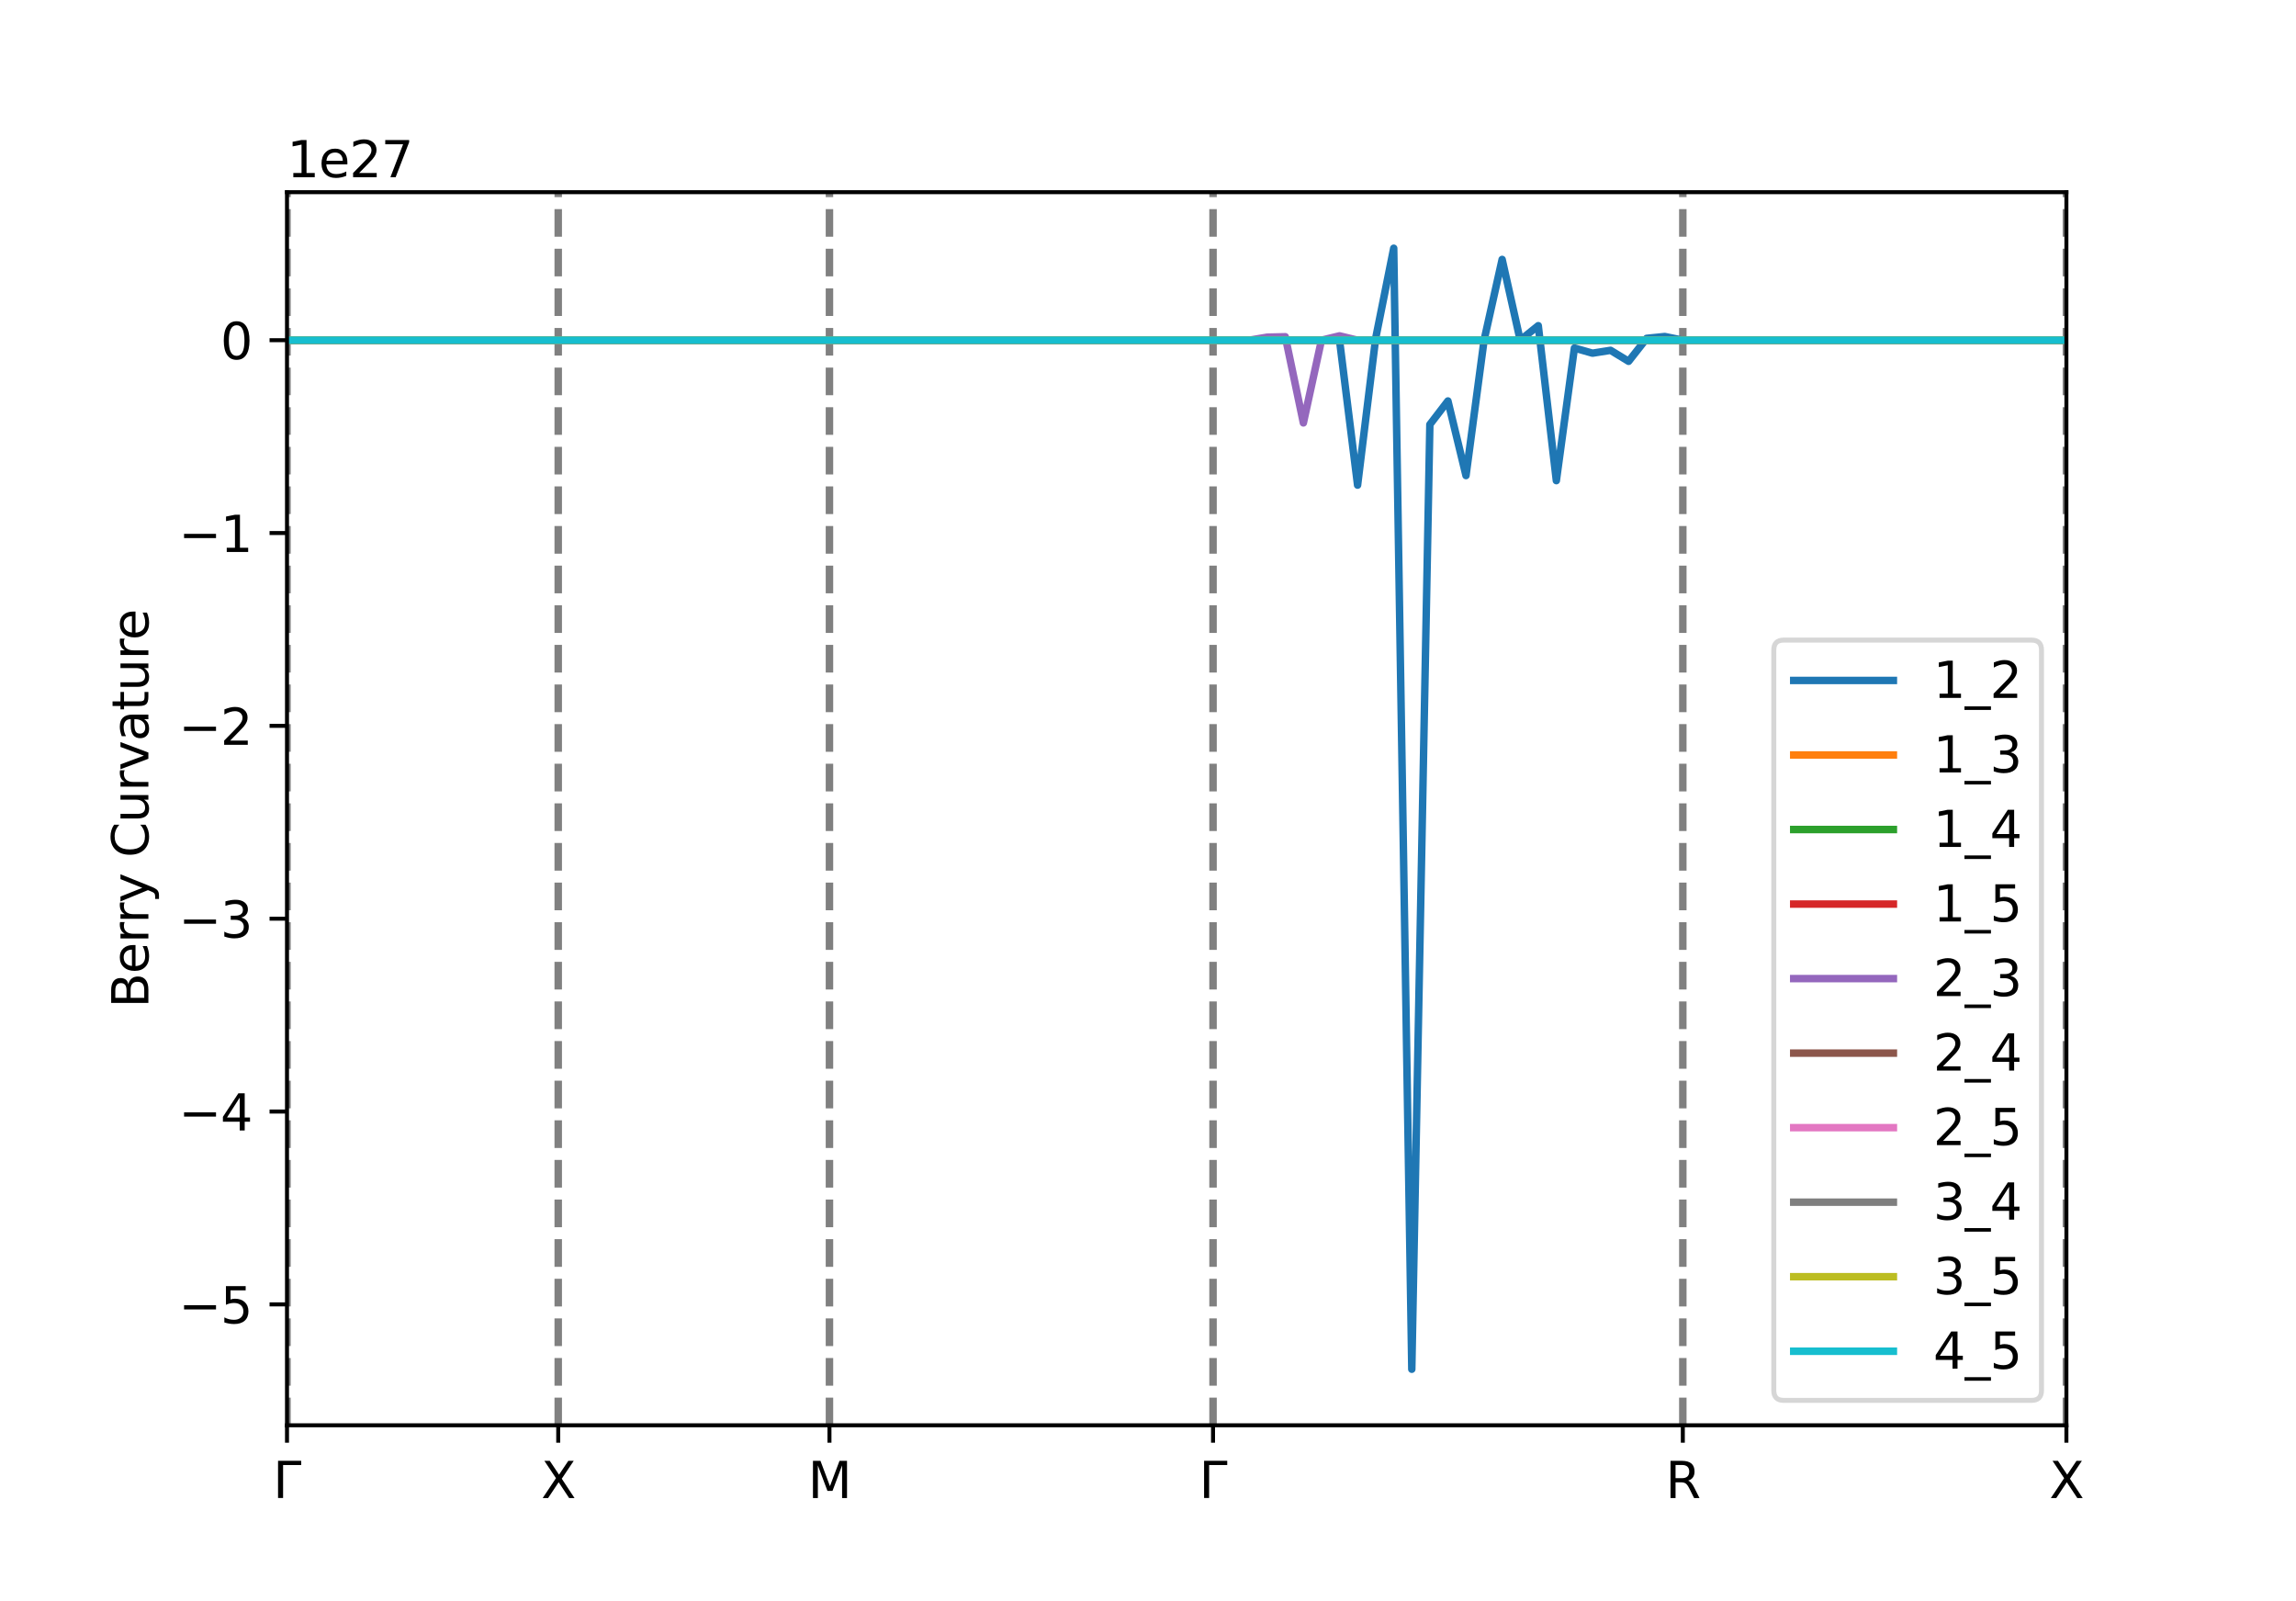 <?xml version="1.0" encoding="utf-8" standalone="no"?>
<!DOCTYPE svg PUBLIC "-//W3C//DTD SVG 1.1//EN"
  "http://www.w3.org/Graphics/SVG/1.1/DTD/svg11.dtd">
<svg xmlns:xlink="http://www.w3.org/1999/xlink" width="460.8pt" height="321.36pt" viewBox="0 0 460.8 321.36" xmlns="http://www.w3.org/2000/svg" version="1.1">
 <defs>
  <style type="text/css">*{stroke-linejoin: round; stroke-linecap: butt}</style>
 </defs>
 <g id="figure_1">
  <g id="patch_1">
   <path d="M 0 321.36 
L 460.8 321.36 
L 460.8 0 
L 0 0 
z
" style="fill: #ffffff"/>
  </g>
  <g id="axes_1">
   <g id="patch_2">
    <path d="M 57.6 286.01 
L 414.72 286.01 
L 414.72 38.563 
L 57.6 38.563 
z
" style="fill: #ffffff"/>
   </g>
   <g id="matplotlib.axis_1">
    <g id="xtick_1">
     <g id="line2d_1">
      <defs>
       <path id="m9b311a1697" d="M 0 0 
L 0 3.5 
" style="stroke: #000000; stroke-width: 0.8"/>
      </defs>
      <g>
       <use xlink:href="#m9b311a1697" x="57.6" y="286.01" style="stroke: #000000; stroke-width: 0.8"/>
      </g>
     </g>
     <g id="text_1">
      <!-- ${\Gamma}$ -->
      <g transform="translate(54.8 300.609) scale(0.1 -0.1)">
       <defs>
        <path id="DejaVuSans-393" d="M 628 0 
L 628 4666 
L 3531 4666 
L 3531 4134 
L 1259 4134 
L 1259 0 
L 628 0 
z
" transform="scale(0.016)"/>
       </defs>
       <use xlink:href="#DejaVuSans-393" transform="translate(0 0.094)"/>
      </g>
     </g>
    </g>
    <g id="xtick_2">
     <g id="line2d_2">
      <g>
       <use xlink:href="#m9b311a1697" x="112.035" y="286.01" style="stroke: #000000; stroke-width: 0.8"/>
      </g>
     </g>
     <g id="text_2">
      <!-- X -->
      <g transform="translate(108.61 300.609) scale(0.1 -0.1)">
       <defs>
        <path id="DejaVuSans-58" d="M 403 4666 
L 1081 4666 
L 2241 2931 
L 3406 4666 
L 4084 4666 
L 2584 2425 
L 4184 0 
L 3506 0 
L 2194 1984 
L 872 0 
L 191 0 
L 1856 2491 
L 403 4666 
z
" transform="scale(0.016)"/>
       </defs>
       <use xlink:href="#DejaVuSans-58"/>
      </g>
     </g>
    </g>
    <g id="xtick_3">
     <g id="line2d_3">
      <g>
       <use xlink:href="#m9b311a1697" x="166.47" y="286.01" style="stroke: #000000; stroke-width: 0.8"/>
      </g>
     </g>
     <g id="text_3">
      <!-- M -->
      <g transform="translate(162.156 300.609) scale(0.1 -0.1)">
       <defs>
        <path id="DejaVuSans-4d" d="M 628 4666 
L 1569 4666 
L 2759 1491 
L 3956 4666 
L 4897 4666 
L 4897 0 
L 4281 0 
L 4281 4097 
L 3078 897 
L 2444 897 
L 1241 4097 
L 1241 0 
L 628 0 
L 628 4666 
z
" transform="scale(0.016)"/>
       </defs>
       <use xlink:href="#DejaVuSans-4d"/>
      </g>
     </g>
    </g>
    <g id="xtick_4">
     <g id="line2d_4">
      <g>
       <use xlink:href="#m9b311a1697" x="243.453" y="286.01" style="stroke: #000000; stroke-width: 0.8"/>
      </g>
     </g>
     <g id="text_4">
      <!-- ${\Gamma}$ -->
      <g transform="translate(240.653 300.609) scale(0.1 -0.1)">
       <use xlink:href="#DejaVuSans-393" transform="translate(0 0.094)"/>
      </g>
     </g>
    </g>
    <g id="xtick_5">
     <g id="line2d_5">
      <g>
       <use xlink:href="#m9b311a1697" x="337.737" y="286.01" style="stroke: #000000; stroke-width: 0.8"/>
      </g>
     </g>
     <g id="text_5">
      <!-- R -->
      <g transform="translate(334.263 300.609) scale(0.1 -0.1)">
       <defs>
        <path id="DejaVuSans-52" d="M 2841 2188 
Q 3044 2119 3236 1894 
Q 3428 1669 3622 1275 
L 4263 0 
L 3584 0 
L 2988 1197 
Q 2756 1666 2539 1819 
Q 2322 1972 1947 1972 
L 1259 1972 
L 1259 0 
L 628 0 
L 628 4666 
L 2053 4666 
Q 2853 4666 3247 4331 
Q 3641 3997 3641 3322 
Q 3641 2881 3436 2590 
Q 3231 2300 2841 2188 
z
M 1259 4147 
L 1259 2491 
L 2053 2491 
Q 2509 2491 2742 2702 
Q 2975 2913 2975 3322 
Q 2975 3731 2742 3939 
Q 2509 4147 2053 4147 
L 1259 4147 
z
" transform="scale(0.016)"/>
       </defs>
       <use xlink:href="#DejaVuSans-52"/>
      </g>
     </g>
    </g>
    <g id="xtick_6">
     <g id="line2d_6">
      <g>
       <use xlink:href="#m9b311a1697" x="414.72" y="286.01" style="stroke: #000000; stroke-width: 0.8"/>
      </g>
     </g>
     <g id="text_6">
      <!-- X -->
      <g transform="translate(411.295 300.609) scale(0.1 -0.1)">
       <use xlink:href="#DejaVuSans-58"/>
      </g>
     </g>
    </g>
   </g>
   <g id="matplotlib.axis_2">
    <g id="ytick_1">
     <g id="line2d_7">
      <defs>
       <path id="ma8613ebabe" d="M 0 0 
L -3.5 0 
" style="stroke: #000000; stroke-width: 0.8"/>
      </defs>
      <g>
       <use xlink:href="#ma8613ebabe" x="57.6" y="261.747" style="stroke: #000000; stroke-width: 0.8"/>
      </g>
     </g>
     <g id="text_7">
      <!-- −5 -->
      <g transform="translate(35.858 265.546) scale(0.1 -0.1)">
       <defs>
        <path id="DejaVuSans-2212" d="M 678 2272 
L 4684 2272 
L 4684 1741 
L 678 1741 
L 678 2272 
z
" transform="scale(0.016)"/>
        <path id="DejaVuSans-35" d="M 691 4666 
L 3169 4666 
L 3169 4134 
L 1269 4134 
L 1269 2991 
Q 1406 3038 1543 3061 
Q 1681 3084 1819 3084 
Q 2600 3084 3056 2656 
Q 3513 2228 3513 1497 
Q 3513 744 3044 326 
Q 2575 -91 1722 -91 
Q 1428 -91 1123 -41 
Q 819 9 494 109 
L 494 744 
Q 775 591 1075 516 
Q 1375 441 1709 441 
Q 2250 441 2565 725 
Q 2881 1009 2881 1497 
Q 2881 1984 2565 2268 
Q 2250 2553 1709 2553 
Q 1456 2553 1204 2497 
Q 953 2441 691 2322 
L 691 4666 
z
" transform="scale(0.016)"/>
       </defs>
       <use xlink:href="#DejaVuSans-2212"/>
       <use xlink:href="#DejaVuSans-35" x="83.789"/>
      </g>
     </g>
    </g>
    <g id="ytick_2">
     <g id="line2d_8">
      <g>
       <use xlink:href="#ma8613ebabe" x="57.6" y="223.051" style="stroke: #000000; stroke-width: 0.8"/>
      </g>
     </g>
     <g id="text_8">
      <!-- −4 -->
      <g transform="translate(35.858 226.85) scale(0.1 -0.1)">
       <defs>
        <path id="DejaVuSans-34" d="M 2419 4116 
L 825 1625 
L 2419 1625 
L 2419 4116 
z
M 2253 4666 
L 3047 4666 
L 3047 1625 
L 3713 1625 
L 3713 1100 
L 3047 1100 
L 3047 0 
L 2419 0 
L 2419 1100 
L 313 1100 
L 313 1709 
L 2253 4666 
z
" transform="scale(0.016)"/>
       </defs>
       <use xlink:href="#DejaVuSans-2212"/>
       <use xlink:href="#DejaVuSans-34" x="83.789"/>
      </g>
     </g>
    </g>
    <g id="ytick_3">
     <g id="line2d_9">
      <g>
       <use xlink:href="#ma8613ebabe" x="57.6" y="184.355" style="stroke: #000000; stroke-width: 0.8"/>
      </g>
     </g>
     <g id="text_9">
      <!-- −3 -->
      <g transform="translate(35.858 188.154) scale(0.1 -0.1)">
       <defs>
        <path id="DejaVuSans-33" d="M 2597 2516 
Q 3050 2419 3304 2112 
Q 3559 1806 3559 1356 
Q 3559 666 3084 287 
Q 2609 -91 1734 -91 
Q 1441 -91 1130 -33 
Q 819 25 488 141 
L 488 750 
Q 750 597 1062 519 
Q 1375 441 1716 441 
Q 2309 441 2620 675 
Q 2931 909 2931 1356 
Q 2931 1769 2642 2001 
Q 2353 2234 1838 2234 
L 1294 2234 
L 1294 2753 
L 1863 2753 
Q 2328 2753 2575 2939 
Q 2822 3125 2822 3475 
Q 2822 3834 2567 4026 
Q 2313 4219 1838 4219 
Q 1578 4219 1281 4162 
Q 984 4106 628 3988 
L 628 4550 
Q 988 4650 1302 4700 
Q 1616 4750 1894 4750 
Q 2613 4750 3031 4423 
Q 3450 4097 3450 3541 
Q 3450 3153 3228 2886 
Q 3006 2619 2597 2516 
z
" transform="scale(0.016)"/>
       </defs>
       <use xlink:href="#DejaVuSans-2212"/>
       <use xlink:href="#DejaVuSans-33" x="83.789"/>
      </g>
     </g>
    </g>
    <g id="ytick_4">
     <g id="line2d_10">
      <g>
       <use xlink:href="#ma8613ebabe" x="57.6" y="145.66" style="stroke: #000000; stroke-width: 0.8"/>
      </g>
     </g>
     <g id="text_10">
      <!-- −2 -->
      <g transform="translate(35.858 149.459) scale(0.1 -0.1)">
       <defs>
        <path id="DejaVuSans-32" d="M 1228 531 
L 3431 531 
L 3431 0 
L 469 0 
L 469 531 
Q 828 903 1448 1529 
Q 2069 2156 2228 2338 
Q 2531 2678 2651 2914 
Q 2772 3150 2772 3378 
Q 2772 3750 2511 3984 
Q 2250 4219 1831 4219 
Q 1534 4219 1204 4116 
Q 875 4013 500 3803 
L 500 4441 
Q 881 4594 1212 4672 
Q 1544 4750 1819 4750 
Q 2544 4750 2975 4387 
Q 3406 4025 3406 3419 
Q 3406 3131 3298 2873 
Q 3191 2616 2906 2266 
Q 2828 2175 2409 1742 
Q 1991 1309 1228 531 
z
" transform="scale(0.016)"/>
       </defs>
       <use xlink:href="#DejaVuSans-2212"/>
       <use xlink:href="#DejaVuSans-32" x="83.789"/>
      </g>
     </g>
    </g>
    <g id="ytick_5">
     <g id="line2d_11">
      <g>
       <use xlink:href="#ma8613ebabe" x="57.6" y="106.964" style="stroke: #000000; stroke-width: 0.8"/>
      </g>
     </g>
     <g id="text_11">
      <!-- −1 -->
      <g transform="translate(35.858 110.763) scale(0.1 -0.1)">
       <defs>
        <path id="DejaVuSans-31" d="M 794 531 
L 1825 531 
L 1825 4091 
L 703 3866 
L 703 4441 
L 1819 4666 
L 2450 4666 
L 2450 531 
L 3481 531 
L 3481 0 
L 794 0 
L 794 531 
z
" transform="scale(0.016)"/>
       </defs>
       <use xlink:href="#DejaVuSans-2212"/>
       <use xlink:href="#DejaVuSans-31" x="83.789"/>
      </g>
     </g>
    </g>
    <g id="ytick_6">
     <g id="line2d_12">
      <g>
       <use xlink:href="#ma8613ebabe" x="57.6" y="68.268" style="stroke: #000000; stroke-width: 0.8"/>
      </g>
     </g>
     <g id="text_12">
      <!-- 0 -->
      <g transform="translate(44.237 72.067) scale(0.1 -0.1)">
       <defs>
        <path id="DejaVuSans-30" d="M 2034 4250 
Q 1547 4250 1301 3770 
Q 1056 3291 1056 2328 
Q 1056 1369 1301 889 
Q 1547 409 2034 409 
Q 2525 409 2770 889 
Q 3016 1369 3016 2328 
Q 3016 3291 2770 3770 
Q 2525 4250 2034 4250 
z
M 2034 4750 
Q 2819 4750 3233 4129 
Q 3647 3509 3647 2328 
Q 3647 1150 3233 529 
Q 2819 -91 2034 -91 
Q 1250 -91 836 529 
Q 422 1150 422 2328 
Q 422 3509 836 4129 
Q 1250 4750 2034 4750 
z
" transform="scale(0.016)"/>
       </defs>
       <use xlink:href="#DejaVuSans-30"/>
      </g>
     </g>
    </g>
    <g id="text_13">
     <!-- Berry Curvature -->
     <g transform="translate(29.778 202.253) rotate(-90) scale(0.1 -0.1)">
      <defs>
       <path id="DejaVuSans-42" d="M 1259 2228 
L 1259 519 
L 2272 519 
Q 2781 519 3026 730 
Q 3272 941 3272 1375 
Q 3272 1813 3026 2020 
Q 2781 2228 2272 2228 
L 1259 2228 
z
M 1259 4147 
L 1259 2741 
L 2194 2741 
Q 2656 2741 2882 2914 
Q 3109 3088 3109 3444 
Q 3109 3797 2882 3972 
Q 2656 4147 2194 4147 
L 1259 4147 
z
M 628 4666 
L 2241 4666 
Q 2963 4666 3353 4366 
Q 3744 4066 3744 3513 
Q 3744 3084 3544 2831 
Q 3344 2578 2956 2516 
Q 3422 2416 3680 2098 
Q 3938 1781 3938 1306 
Q 3938 681 3513 340 
Q 3088 0 2303 0 
L 628 0 
L 628 4666 
z
" transform="scale(0.016)"/>
       <path id="DejaVuSans-65" d="M 3597 1894 
L 3597 1613 
L 953 1613 
Q 991 1019 1311 708 
Q 1631 397 2203 397 
Q 2534 397 2845 478 
Q 3156 559 3463 722 
L 3463 178 
Q 3153 47 2828 -22 
Q 2503 -91 2169 -91 
Q 1331 -91 842 396 
Q 353 884 353 1716 
Q 353 2575 817 3079 
Q 1281 3584 2069 3584 
Q 2775 3584 3186 3129 
Q 3597 2675 3597 1894 
z
M 3022 2063 
Q 3016 2534 2758 2815 
Q 2500 3097 2075 3097 
Q 1594 3097 1305 2825 
Q 1016 2553 972 2059 
L 3022 2063 
z
" transform="scale(0.016)"/>
       <path id="DejaVuSans-72" d="M 2631 2963 
Q 2534 3019 2420 3045 
Q 2306 3072 2169 3072 
Q 1681 3072 1420 2755 
Q 1159 2438 1159 1844 
L 1159 0 
L 581 0 
L 581 3500 
L 1159 3500 
L 1159 2956 
Q 1341 3275 1631 3429 
Q 1922 3584 2338 3584 
Q 2397 3584 2469 3576 
Q 2541 3569 2628 3553 
L 2631 2963 
z
" transform="scale(0.016)"/>
       <path id="DejaVuSans-79" d="M 2059 -325 
Q 1816 -950 1584 -1140 
Q 1353 -1331 966 -1331 
L 506 -1331 
L 506 -850 
L 844 -850 
Q 1081 -850 1212 -737 
Q 1344 -625 1503 -206 
L 1606 56 
L 191 3500 
L 800 3500 
L 1894 763 
L 2988 3500 
L 3597 3500 
L 2059 -325 
z
" transform="scale(0.016)"/>
       <path id="DejaVuSans-20" transform="scale(0.016)"/>
       <path id="DejaVuSans-43" d="M 4122 4306 
L 4122 3641 
Q 3803 3938 3442 4084 
Q 3081 4231 2675 4231 
Q 1875 4231 1450 3742 
Q 1025 3253 1025 2328 
Q 1025 1406 1450 917 
Q 1875 428 2675 428 
Q 3081 428 3442 575 
Q 3803 722 4122 1019 
L 4122 359 
Q 3791 134 3420 21 
Q 3050 -91 2638 -91 
Q 1578 -91 968 557 
Q 359 1206 359 2328 
Q 359 3453 968 4101 
Q 1578 4750 2638 4750 
Q 3056 4750 3426 4639 
Q 3797 4528 4122 4306 
z
" transform="scale(0.016)"/>
       <path id="DejaVuSans-75" d="M 544 1381 
L 544 3500 
L 1119 3500 
L 1119 1403 
Q 1119 906 1312 657 
Q 1506 409 1894 409 
Q 2359 409 2629 706 
Q 2900 1003 2900 1516 
L 2900 3500 
L 3475 3500 
L 3475 0 
L 2900 0 
L 2900 538 
Q 2691 219 2414 64 
Q 2138 -91 1772 -91 
Q 1169 -91 856 284 
Q 544 659 544 1381 
z
M 1991 3584 
L 1991 3584 
z
" transform="scale(0.016)"/>
       <path id="DejaVuSans-76" d="M 191 3500 
L 800 3500 
L 1894 563 
L 2988 3500 
L 3597 3500 
L 2284 0 
L 1503 0 
L 191 3500 
z
" transform="scale(0.016)"/>
       <path id="DejaVuSans-61" d="M 2194 1759 
Q 1497 1759 1228 1600 
Q 959 1441 959 1056 
Q 959 750 1161 570 
Q 1363 391 1709 391 
Q 2188 391 2477 730 
Q 2766 1069 2766 1631 
L 2766 1759 
L 2194 1759 
z
M 3341 1997 
L 3341 0 
L 2766 0 
L 2766 531 
Q 2569 213 2275 61 
Q 1981 -91 1556 -91 
Q 1019 -91 701 211 
Q 384 513 384 1019 
Q 384 1609 779 1909 
Q 1175 2209 1959 2209 
L 2766 2209 
L 2766 2266 
Q 2766 2663 2505 2880 
Q 2244 3097 1772 3097 
Q 1472 3097 1187 3025 
Q 903 2953 641 2809 
L 641 3341 
Q 956 3463 1253 3523 
Q 1550 3584 1831 3584 
Q 2591 3584 2966 3190 
Q 3341 2797 3341 1997 
z
" transform="scale(0.016)"/>
       <path id="DejaVuSans-74" d="M 1172 4494 
L 1172 3500 
L 2356 3500 
L 2356 3053 
L 1172 3053 
L 1172 1153 
Q 1172 725 1289 603 
Q 1406 481 1766 481 
L 2356 481 
L 2356 0 
L 1766 0 
Q 1100 0 847 248 
Q 594 497 594 1153 
L 594 3053 
L 172 3053 
L 172 3500 
L 594 3500 
L 594 4494 
L 1172 4494 
z
" transform="scale(0.016)"/>
      </defs>
      <use xlink:href="#DejaVuSans-42"/>
      <use xlink:href="#DejaVuSans-65" x="68.604"/>
      <use xlink:href="#DejaVuSans-72" x="130.127"/>
      <use xlink:href="#DejaVuSans-72" x="169.49"/>
      <use xlink:href="#DejaVuSans-79" x="210.604"/>
      <use xlink:href="#DejaVuSans-20" x="269.783"/>
      <use xlink:href="#DejaVuSans-43" x="301.57"/>
      <use xlink:href="#DejaVuSans-75" x="371.395"/>
      <use xlink:href="#DejaVuSans-72" x="434.773"/>
      <use xlink:href="#DejaVuSans-76" x="475.887"/>
      <use xlink:href="#DejaVuSans-61" x="535.066"/>
      <use xlink:href="#DejaVuSans-74" x="596.346"/>
      <use xlink:href="#DejaVuSans-75" x="635.555"/>
      <use xlink:href="#DejaVuSans-72" x="698.934"/>
      <use xlink:href="#DejaVuSans-65" x="737.797"/>
     </g>
    </g>
    <g id="text_14">
     <!-- 1e27 -->
     <g transform="translate(57.6 35.563) scale(0.1 -0.1)">
      <defs>
       <path id="DejaVuSans-37" d="M 525 4666 
L 3525 4666 
L 3525 4397 
L 1831 0 
L 1172 0 
L 2766 4134 
L 525 4134 
L 525 4666 
z
" transform="scale(0.016)"/>
      </defs>
      <use xlink:href="#DejaVuSans-31"/>
      <use xlink:href="#DejaVuSans-65" x="63.623"/>
      <use xlink:href="#DejaVuSans-32" x="125.146"/>
      <use xlink:href="#DejaVuSans-37" x="188.77"/>
     </g>
    </g>
   </g>
   <g id="line2d_13">
    <path d="M 57.6 286.01 
L 57.6 38.563 
" clip-path="url(#p043005a0e6)" style="fill: none; stroke-dasharray: 5.55,2.4; stroke-dashoffset: 0; stroke: #808080; stroke-width: 1.5"/>
   </g>
   <g id="line2d_14">
    <path d="M 112.035 286.01 
L 112.035 38.563 
" clip-path="url(#p043005a0e6)" style="fill: none; stroke-dasharray: 5.55,2.4; stroke-dashoffset: 0; stroke: #808080; stroke-width: 1.5"/>
   </g>
   <g id="line2d_15">
    <path d="M 166.47 286.01 
L 166.47 38.563 
" clip-path="url(#p043005a0e6)" style="fill: none; stroke-dasharray: 5.55,2.4; stroke-dashoffset: 0; stroke: #808080; stroke-width: 1.5"/>
   </g>
   <g id="line2d_16">
    <path d="M 243.453 286.01 
L 243.453 38.563 
" clip-path="url(#p043005a0e6)" style="fill: none; stroke-dasharray: 5.55,2.4; stroke-dashoffset: 0; stroke: #808080; stroke-width: 1.5"/>
   </g>
   <g id="line2d_17">
    <path d="M 337.737 286.01 
L 337.737 38.563 
" clip-path="url(#p043005a0e6)" style="fill: none; stroke-dasharray: 5.55,2.4; stroke-dashoffset: 0; stroke: #808080; stroke-width: 1.5"/>
   </g>
   <g id="line2d_18">
    <path d="M 414.72 286.01 
L 414.72 38.563 
" clip-path="url(#p043005a0e6)" style="fill: none; stroke-dasharray: 5.55,2.4; stroke-dashoffset: 0; stroke: #808080; stroke-width: 1.5"/>
   </g>
   <g id="line2d_19">
    <path d="M 57.6 68.268 
L 61.229 68.268 
L 64.858 68.268 
L 68.487 68.268 
L 72.116 68.268 
L 75.745 68.268 
L 79.374 68.268 
L 83.003 68.268 
L 86.632 68.268 
L 90.261 68.268 
L 93.89 68.268 
L 97.519 68.268 
L 101.148 68.268 
L 104.777 68.268 
L 108.406 68.268 
L 112.035 68.268 
L 115.664 68.268 
L 119.293 68.268 
L 122.922 68.268 
L 126.551 68.268 
L 130.18 68.268 
L 133.809 68.268 
L 137.438 68.268 
L 141.067 68.268 
L 144.696 68.268 
L 148.325 68.268 
L 151.954 68.268 
L 155.583 68.268 
L 159.212 68.268 
L 162.841 68.268 
L 166.47 68.268 
L 169.969 68.268 
L 173.469 68.268 
L 176.968 68.268 
L 180.467 68.268 
L 183.966 68.268 
L 187.465 68.268 
L 190.965 68.268 
L 194.464 68.268 
L 197.963 68.268 
L 201.462 68.268 
L 204.962 68.268 
L 208.461 68.268 
L 211.96 68.268 
L 215.459 68.268 
L 218.958 68.268 
L 222.458 68.268 
L 225.957 68.268 
L 229.456 68.268 
L 232.955 68.268 
L 236.454 68.268 
L 239.954 68.268 
L 243.453 68.268 
L 247.079 68.268 
L 250.706 68.268 
L 254.332 68.268 
L 257.958 68.268 
L 261.585 68.268 
L 265.211 68.268 
L 268.837 68.268 
L 272.463 97.353 
L 276.09 67.9 
L 279.716 49.811 
L 283.342 274.763 
L 286.969 85.185 
L 290.595 80.461 
L 294.221 95.433 
L 297.848 68.268 
L 301.474 52.059 
L 305.1 68.268 
L 308.727 65.351 
L 312.353 96.449 
L 315.979 69.836 
L 319.606 70.872 
L 323.232 70.297 
L 326.858 72.507 
L 330.485 67.894 
L 334.111 67.528 
L 337.737 68.268 
L 341.236 68.268 
L 344.736 68.268 
L 348.235 68.268 
L 351.734 68.268 
L 355.233 68.268 
L 358.733 68.268 
L 362.232 68.268 
L 365.731 68.268 
L 369.23 68.268 
L 372.729 68.268 
L 376.229 68.268 
L 379.728 68.268 
L 383.227 68.268 
L 386.726 68.268 
L 390.225 68.268 
L 393.725 68.268 
L 397.224 68.268 
L 400.723 68.268 
L 404.222 68.268 
L 407.722 68.268 
L 411.221 68.268 
L 414.72 68.268 
" clip-path="url(#p043005a0e6)" style="fill: none; stroke: #1f77b4; stroke-width: 1.5; stroke-linecap: square"/>
   </g>
   <g id="line2d_20">
    <path d="M 57.6 68.268 
L 61.229 68.268 
L 64.858 68.268 
L 68.487 68.268 
L 72.116 68.268 
L 75.745 68.268 
L 79.374 68.268 
L 83.003 68.268 
L 86.632 68.268 
L 90.261 68.268 
L 93.89 68.268 
L 97.519 68.268 
L 101.148 68.268 
L 104.777 68.268 
L 108.406 68.268 
L 112.035 68.268 
L 115.664 68.268 
L 119.293 68.268 
L 122.922 68.268 
L 126.551 68.268 
L 130.18 68.268 
L 133.809 68.268 
L 137.438 68.268 
L 141.067 68.268 
L 144.696 68.268 
L 148.325 68.268 
L 151.954 68.268 
L 155.583 68.268 
L 159.212 68.268 
L 162.841 68.268 
L 166.47 68.268 
L 169.969 68.268 
L 173.469 68.268 
L 176.968 68.268 
L 180.467 68.268 
L 183.966 68.268 
L 187.465 68.268 
L 190.965 68.268 
L 194.464 68.268 
L 197.963 68.268 
L 201.462 68.268 
L 204.962 68.268 
L 208.461 68.268 
L 211.96 68.268 
L 215.459 68.268 
L 218.958 68.268 
L 222.458 68.268 
L 225.957 68.268 
L 229.456 68.268 
L 232.955 68.268 
L 236.454 68.268 
L 239.954 68.268 
L 243.453 68.268 
L 247.079 68.268 
L 250.706 68.268 
L 254.332 68.268 
L 257.958 68.268 
L 261.585 68.268 
L 265.211 68.268 
L 268.837 68.268 
L 272.463 68.268 
L 276.09 68.268 
L 279.716 68.268 
L 283.342 68.268 
L 286.969 68.268 
L 290.595 68.268 
L 294.221 68.268 
L 297.848 68.268 
L 301.474 68.268 
L 305.1 68.268 
L 308.727 68.268 
L 312.353 68.268 
L 315.979 68.268 
L 319.606 68.268 
L 323.232 68.268 
L 326.858 68.268 
L 330.485 68.268 
L 334.111 68.268 
L 337.737 68.268 
L 341.236 68.268 
L 344.736 68.268 
L 348.235 68.268 
L 351.734 68.268 
L 355.233 68.268 
L 358.733 68.268 
L 362.232 68.268 
L 365.731 68.268 
L 369.23 68.268 
L 372.729 68.268 
L 376.229 68.268 
L 379.728 68.268 
L 383.227 68.268 
L 386.726 68.268 
L 390.225 68.268 
L 393.725 68.268 
L 397.224 68.268 
L 400.723 68.268 
L 404.222 68.268 
L 407.722 68.268 
L 411.221 68.268 
L 414.72 68.268 
" clip-path="url(#p043005a0e6)" style="fill: none; stroke: #ff7f0e; stroke-width: 1.5; stroke-linecap: square"/>
   </g>
   <g id="line2d_21">
    <path d="M 57.6 68.268 
L 61.229 68.268 
L 64.858 68.268 
L 68.487 68.268 
L 72.116 68.268 
L 75.745 68.268 
L 79.374 68.268 
L 83.003 68.268 
L 86.632 68.268 
L 90.261 68.268 
L 93.89 68.268 
L 97.519 68.268 
L 101.148 68.268 
L 104.777 68.268 
L 108.406 68.268 
L 112.035 68.268 
L 115.664 68.268 
L 119.293 68.268 
L 122.922 68.268 
L 126.551 68.268 
L 130.18 68.268 
L 133.809 68.268 
L 137.438 68.268 
L 141.067 68.268 
L 144.696 68.268 
L 148.325 68.268 
L 151.954 68.268 
L 155.583 68.268 
L 159.212 68.268 
L 162.841 68.268 
L 166.47 68.268 
L 169.969 68.268 
L 173.469 68.268 
L 176.968 68.268 
L 180.467 68.268 
L 183.966 68.268 
L 187.465 68.268 
L 190.965 68.268 
L 194.464 68.268 
L 197.963 68.268 
L 201.462 68.268 
L 204.962 68.268 
L 208.461 68.268 
L 211.96 68.268 
L 215.459 68.268 
L 218.958 68.268 
L 222.458 68.268 
L 225.957 68.268 
L 229.456 68.268 
L 232.955 68.268 
L 236.454 68.268 
L 239.954 68.268 
L 243.453 68.268 
L 247.079 68.268 
L 250.706 68.268 
L 254.332 68.268 
L 257.958 68.268 
L 261.585 68.268 
L 265.211 68.268 
L 268.837 68.268 
L 272.463 68.268 
L 276.09 68.268 
L 279.716 68.268 
L 283.342 68.268 
L 286.969 68.268 
L 290.595 68.268 
L 294.221 68.268 
L 297.848 68.268 
L 301.474 68.268 
L 305.1 68.268 
L 308.727 68.268 
L 312.353 68.268 
L 315.979 68.268 
L 319.606 68.268 
L 323.232 68.268 
L 326.858 68.268 
L 330.485 68.268 
L 334.111 68.268 
L 337.737 68.268 
L 341.236 68.268 
L 344.736 68.268 
L 348.235 68.268 
L 351.734 68.268 
L 355.233 68.268 
L 358.733 68.268 
L 362.232 68.268 
L 365.731 68.268 
L 369.23 68.268 
L 372.729 68.268 
L 376.229 68.268 
L 379.728 68.268 
L 383.227 68.268 
L 386.726 68.268 
L 390.225 68.268 
L 393.725 68.268 
L 397.224 68.268 
L 400.723 68.268 
L 404.222 68.268 
L 407.722 68.268 
L 411.221 68.268 
L 414.72 68.268 
" clip-path="url(#p043005a0e6)" style="fill: none; stroke: #2ca02c; stroke-width: 1.5; stroke-linecap: square"/>
   </g>
   <g id="line2d_22">
    <path d="M 57.6 68.268 
L 61.229 68.268 
L 64.858 68.268 
L 68.487 68.268 
L 72.116 68.268 
L 75.745 68.268 
L 79.374 68.268 
L 83.003 68.268 
L 86.632 68.268 
L 90.261 68.268 
L 93.89 68.268 
L 97.519 68.268 
L 101.148 68.268 
L 104.777 68.268 
L 108.406 68.268 
L 112.035 68.268 
L 115.664 68.268 
L 119.293 68.268 
L 122.922 68.268 
L 126.551 68.268 
L 130.18 68.268 
L 133.809 68.268 
L 137.438 68.268 
L 141.067 68.268 
L 144.696 68.268 
L 148.325 68.268 
L 151.954 68.268 
L 155.583 68.268 
L 159.212 68.268 
L 162.841 68.268 
L 166.47 68.268 
L 169.969 68.268 
L 173.469 68.268 
L 176.968 68.268 
L 180.467 68.268 
L 183.966 68.268 
L 187.465 68.268 
L 190.965 68.268 
L 194.464 68.268 
L 197.963 68.268 
L 201.462 68.268 
L 204.962 68.268 
L 208.461 68.268 
L 211.96 68.268 
L 215.459 68.268 
L 218.958 68.268 
L 222.458 68.268 
L 225.957 68.268 
L 229.456 68.268 
L 232.955 68.268 
L 236.454 68.268 
L 239.954 68.268 
L 243.453 68.268 
L 247.079 68.268 
L 250.706 68.268 
L 254.332 68.268 
L 257.958 68.268 
L 261.585 68.268 
L 265.211 68.268 
L 268.837 68.268 
L 272.463 68.268 
L 276.09 68.268 
L 279.716 68.268 
L 283.342 68.268 
L 286.969 68.268 
L 290.595 68.268 
L 294.221 68.268 
L 297.848 68.268 
L 301.474 68.268 
L 305.1 68.268 
L 308.727 68.268 
L 312.353 68.268 
L 315.979 68.268 
L 319.606 68.268 
L 323.232 68.268 
L 326.858 68.268 
L 330.485 68.268 
L 334.111 68.268 
L 337.737 68.268 
L 341.236 68.268 
L 344.736 68.268 
L 348.235 68.268 
L 351.734 68.268 
L 355.233 68.268 
L 358.733 68.268 
L 362.232 68.268 
L 365.731 68.268 
L 369.23 68.268 
L 372.729 68.268 
L 376.229 68.268 
L 379.728 68.268 
L 383.227 68.268 
L 386.726 68.268 
L 390.225 68.268 
L 393.725 68.268 
L 397.224 68.268 
L 400.723 68.268 
L 404.222 68.268 
L 407.722 68.268 
L 411.221 68.268 
L 414.72 68.268 
" clip-path="url(#p043005a0e6)" style="fill: none; stroke: #d62728; stroke-width: 1.5; stroke-linecap: square"/>
   </g>
   <g id="line2d_23">
    <path d="M 57.6 68.268 
L 61.229 68.268 
L 64.858 68.268 
L 68.487 68.268 
L 72.116 68.268 
L 75.745 68.268 
L 79.374 68.268 
L 83.003 68.268 
L 86.632 68.268 
L 90.261 68.268 
L 93.89 68.268 
L 97.519 68.268 
L 101.148 68.268 
L 104.777 68.268 
L 108.406 68.268 
L 112.035 68.268 
L 115.664 68.268 
L 119.293 68.268 
L 122.922 68.268 
L 126.551 68.268 
L 130.18 68.268 
L 133.809 68.268 
L 137.438 68.268 
L 141.067 68.268 
L 144.696 68.268 
L 148.325 68.268 
L 151.954 68.268 
L 155.583 68.268 
L 159.212 68.268 
L 162.841 68.268 
L 166.47 68.268 
L 169.969 68.268 
L 173.469 68.268 
L 176.968 68.268 
L 180.467 68.268 
L 183.966 68.268 
L 187.465 68.268 
L 190.965 68.268 
L 194.464 68.268 
L 197.963 68.268 
L 201.462 68.268 
L 204.962 68.268 
L 208.461 68.268 
L 211.96 68.268 
L 215.459 68.268 
L 218.958 68.268 
L 222.458 68.268 
L 225.957 68.268 
L 229.456 68.268 
L 232.955 68.268 
L 236.454 68.268 
L 239.954 68.268 
L 243.453 68.268 
L 247.079 68.268 
L 250.706 68.268 
L 254.332 67.656 
L 257.958 67.573 
L 261.585 84.866 
L 265.211 68.268 
L 268.837 67.394 
L 272.463 68.268 
L 276.09 68.268 
L 279.716 68.268 
L 283.342 68.268 
L 286.969 68.268 
L 290.595 68.268 
L 294.221 68.268 
L 297.848 68.268 
L 301.474 68.268 
L 305.1 68.268 
L 308.727 68.268 
L 312.353 68.268 
L 315.979 68.268 
L 319.606 68.268 
L 323.232 68.268 
L 326.858 68.268 
L 330.485 68.268 
L 334.111 68.268 
L 337.737 68.268 
L 341.236 68.268 
L 344.736 68.268 
L 348.235 68.268 
L 351.734 68.268 
L 355.233 68.268 
L 358.733 68.268 
L 362.232 68.268 
L 365.731 68.268 
L 369.23 68.268 
L 372.729 68.268 
L 376.229 68.268 
L 379.728 68.268 
L 383.227 68.268 
L 386.726 68.268 
L 390.225 68.268 
L 393.725 68.268 
L 397.224 68.268 
L 400.723 68.268 
L 404.222 68.268 
L 407.722 68.268 
L 411.221 68.268 
L 414.72 68.268 
" clip-path="url(#p043005a0e6)" style="fill: none; stroke: #9467bd; stroke-width: 1.5; stroke-linecap: square"/>
   </g>
   <g id="line2d_24">
    <path d="M 57.6 68.268 
L 61.229 68.268 
L 64.858 68.268 
L 68.487 68.268 
L 72.116 68.268 
L 75.745 68.268 
L 79.374 68.268 
L 83.003 68.268 
L 86.632 68.268 
L 90.261 68.268 
L 93.89 68.268 
L 97.519 68.268 
L 101.148 68.268 
L 104.777 68.268 
L 108.406 68.268 
L 112.035 68.268 
L 115.664 68.268 
L 119.293 68.268 
L 122.922 68.268 
L 126.551 68.268 
L 130.18 68.268 
L 133.809 68.268 
L 137.438 68.268 
L 141.067 68.268 
L 144.696 68.268 
L 148.325 68.268 
L 151.954 68.268 
L 155.583 68.268 
L 159.212 68.268 
L 162.841 68.268 
L 166.47 68.268 
L 169.969 68.268 
L 173.469 68.268 
L 176.968 68.268 
L 180.467 68.268 
L 183.966 68.268 
L 187.465 68.268 
L 190.965 68.268 
L 194.464 68.268 
L 197.963 68.268 
L 201.462 68.268 
L 204.962 68.268 
L 208.461 68.268 
L 211.96 68.268 
L 215.459 68.268 
L 218.958 68.268 
L 222.458 68.268 
L 225.957 68.268 
L 229.456 68.268 
L 232.955 68.268 
L 236.454 68.268 
L 239.954 68.268 
L 243.453 68.268 
L 247.079 68.268 
L 250.706 68.268 
L 254.332 68.268 
L 257.958 68.268 
L 261.585 68.268 
L 265.211 68.268 
L 268.837 68.268 
L 272.463 68.268 
L 276.09 68.268 
L 279.716 68.268 
L 283.342 68.268 
L 286.969 68.268 
L 290.595 68.268 
L 294.221 68.268 
L 297.848 68.268 
L 301.474 68.268 
L 305.1 68.268 
L 308.727 68.268 
L 312.353 68.268 
L 315.979 68.268 
L 319.606 68.268 
L 323.232 68.268 
L 326.858 68.268 
L 330.485 68.268 
L 334.111 68.268 
L 337.737 68.268 
L 341.236 68.268 
L 344.736 68.268 
L 348.235 68.268 
L 351.734 68.268 
L 355.233 68.268 
L 358.733 68.268 
L 362.232 68.268 
L 365.731 68.268 
L 369.23 68.268 
L 372.729 68.268 
L 376.229 68.268 
L 379.728 68.268 
L 383.227 68.268 
L 386.726 68.268 
L 390.225 68.268 
L 393.725 68.268 
L 397.224 68.268 
L 400.723 68.268 
L 404.222 68.268 
L 407.722 68.268 
L 411.221 68.268 
L 414.72 68.268 
" clip-path="url(#p043005a0e6)" style="fill: none; stroke: #8c564b; stroke-width: 1.5; stroke-linecap: square"/>
   </g>
   <g id="line2d_25">
    <path d="M 57.6 68.268 
L 61.229 68.268 
L 64.858 68.268 
L 68.487 68.268 
L 72.116 68.268 
L 75.745 68.268 
L 79.374 68.268 
L 83.003 68.268 
L 86.632 68.268 
L 90.261 68.268 
L 93.89 68.268 
L 97.519 68.268 
L 101.148 68.268 
L 104.777 68.268 
L 108.406 68.268 
L 112.035 68.268 
L 115.664 68.268 
L 119.293 68.268 
L 122.922 68.268 
L 126.551 68.268 
L 130.18 68.268 
L 133.809 68.268 
L 137.438 68.268 
L 141.067 68.268 
L 144.696 68.268 
L 148.325 68.268 
L 151.954 68.268 
L 155.583 68.268 
L 159.212 68.268 
L 162.841 68.268 
L 166.47 68.268 
L 169.969 68.268 
L 173.469 68.268 
L 176.968 68.268 
L 180.467 68.268 
L 183.966 68.268 
L 187.465 68.268 
L 190.965 68.268 
L 194.464 68.268 
L 197.963 68.268 
L 201.462 68.268 
L 204.962 68.268 
L 208.461 68.268 
L 211.96 68.268 
L 215.459 68.268 
L 218.958 68.268 
L 222.458 68.268 
L 225.957 68.268 
L 229.456 68.268 
L 232.955 68.268 
L 236.454 68.268 
L 239.954 68.268 
L 243.453 68.268 
L 247.079 68.268 
L 250.706 68.268 
L 254.332 68.268 
L 257.958 68.268 
L 261.585 68.268 
L 265.211 68.268 
L 268.837 68.268 
L 272.463 68.268 
L 276.09 68.268 
L 279.716 68.268 
L 283.342 68.268 
L 286.969 68.268 
L 290.595 68.268 
L 294.221 68.268 
L 297.848 68.268 
L 301.474 68.268 
L 305.1 68.268 
L 308.727 68.268 
L 312.353 68.268 
L 315.979 68.268 
L 319.606 68.268 
L 323.232 68.268 
L 326.858 68.268 
L 330.485 68.268 
L 334.111 68.268 
L 337.737 68.268 
L 341.236 68.268 
L 344.736 68.268 
L 348.235 68.268 
L 351.734 68.268 
L 355.233 68.268 
L 358.733 68.268 
L 362.232 68.268 
L 365.731 68.268 
L 369.23 68.268 
L 372.729 68.268 
L 376.229 68.268 
L 379.728 68.268 
L 383.227 68.268 
L 386.726 68.268 
L 390.225 68.268 
L 393.725 68.268 
L 397.224 68.268 
L 400.723 68.268 
L 404.222 68.268 
L 407.722 68.268 
L 411.221 68.268 
L 414.72 68.268 
" clip-path="url(#p043005a0e6)" style="fill: none; stroke: #e377c2; stroke-width: 1.5; stroke-linecap: square"/>
   </g>
   <g id="line2d_26">
    <path d="M 57.6 68.268 
L 61.229 68.268 
L 64.858 68.268 
L 68.487 68.268 
L 72.116 68.268 
L 75.745 68.268 
L 79.374 68.268 
L 83.003 68.268 
L 86.632 68.268 
L 90.261 68.268 
L 93.89 68.268 
L 97.519 68.268 
L 101.148 68.268 
L 104.777 68.268 
L 108.406 68.268 
L 112.035 68.268 
L 115.664 68.268 
L 119.293 68.268 
L 122.922 68.268 
L 126.551 68.268 
L 130.18 68.268 
L 133.809 68.268 
L 137.438 68.268 
L 141.067 68.268 
L 144.696 68.268 
L 148.325 68.268 
L 151.954 68.268 
L 155.583 68.268 
L 159.212 68.268 
L 162.841 68.268 
L 166.47 68.268 
L 169.969 68.268 
L 173.469 68.268 
L 176.968 68.268 
L 180.467 68.268 
L 183.966 68.268 
L 187.465 68.268 
L 190.965 68.268 
L 194.464 68.268 
L 197.963 68.268 
L 201.462 68.268 
L 204.962 68.268 
L 208.461 68.268 
L 211.96 68.268 
L 215.459 68.268 
L 218.958 68.268 
L 222.458 68.268 
L 225.957 68.268 
L 229.456 68.268 
L 232.955 68.268 
L 236.454 68.268 
L 239.954 68.268 
L 243.453 68.268 
L 247.079 68.268 
L 250.706 68.268 
L 254.332 68.268 
L 257.958 68.268 
L 261.585 68.268 
L 265.211 68.268 
L 268.837 68.268 
L 272.463 68.268 
L 276.09 68.268 
L 279.716 68.268 
L 283.342 68.268 
L 286.969 68.268 
L 290.595 68.268 
L 294.221 68.268 
L 297.848 68.268 
L 301.474 68.268 
L 305.1 68.268 
L 308.727 68.268 
L 312.353 68.268 
L 315.979 68.268 
L 319.606 68.268 
L 323.232 68.268 
L 326.858 68.268 
L 330.485 68.268 
L 334.111 68.268 
L 337.737 68.268 
L 341.236 68.268 
L 344.736 68.268 
L 348.235 68.268 
L 351.734 68.268 
L 355.233 68.268 
L 358.733 68.268 
L 362.232 68.268 
L 365.731 68.268 
L 369.23 68.268 
L 372.729 68.268 
L 376.229 68.268 
L 379.728 68.268 
L 383.227 68.268 
L 386.726 68.268 
L 390.225 68.268 
L 393.725 68.268 
L 397.224 68.268 
L 400.723 68.268 
L 404.222 68.268 
L 407.722 68.268 
L 411.221 68.268 
L 414.72 68.268 
" clip-path="url(#p043005a0e6)" style="fill: none; stroke: #7f7f7f; stroke-width: 1.5; stroke-linecap: square"/>
   </g>
   <g id="line2d_27">
    <path d="M 57.6 68.268 
L 61.229 68.268 
L 64.858 68.268 
L 68.487 68.268 
L 72.116 68.268 
L 75.745 68.268 
L 79.374 68.268 
L 83.003 68.268 
L 86.632 68.268 
L 90.261 68.268 
L 93.89 68.268 
L 97.519 68.268 
L 101.148 68.268 
L 104.777 68.268 
L 108.406 68.268 
L 112.035 68.268 
L 115.664 68.268 
L 119.293 68.268 
L 122.922 68.268 
L 126.551 68.268 
L 130.18 68.268 
L 133.809 68.268 
L 137.438 68.268 
L 141.067 68.268 
L 144.696 68.268 
L 148.325 68.268 
L 151.954 68.268 
L 155.583 68.268 
L 159.212 68.268 
L 162.841 68.268 
L 166.47 68.268 
L 169.969 68.268 
L 173.469 68.268 
L 176.968 68.268 
L 180.467 68.268 
L 183.966 68.268 
L 187.465 68.268 
L 190.965 68.268 
L 194.464 68.268 
L 197.963 68.268 
L 201.462 68.268 
L 204.962 68.268 
L 208.461 68.268 
L 211.96 68.268 
L 215.459 68.268 
L 218.958 68.268 
L 222.458 68.268 
L 225.957 68.268 
L 229.456 68.268 
L 232.955 68.268 
L 236.454 68.268 
L 239.954 68.268 
L 243.453 68.268 
L 247.079 68.268 
L 250.706 68.268 
L 254.332 68.268 
L 257.958 68.268 
L 261.585 68.268 
L 265.211 68.268 
L 268.837 68.268 
L 272.463 68.268 
L 276.09 68.268 
L 279.716 68.268 
L 283.342 68.268 
L 286.969 68.268 
L 290.595 68.268 
L 294.221 68.268 
L 297.848 68.268 
L 301.474 68.268 
L 305.1 68.268 
L 308.727 68.268 
L 312.353 68.268 
L 315.979 68.268 
L 319.606 68.268 
L 323.232 68.268 
L 326.858 68.268 
L 330.485 68.268 
L 334.111 68.268 
L 337.737 68.268 
L 341.236 68.268 
L 344.736 68.268 
L 348.235 68.268 
L 351.734 68.268 
L 355.233 68.268 
L 358.733 68.268 
L 362.232 68.268 
L 365.731 68.268 
L 369.23 68.268 
L 372.729 68.268 
L 376.229 68.268 
L 379.728 68.268 
L 383.227 68.268 
L 386.726 68.268 
L 390.225 68.268 
L 393.725 68.268 
L 397.224 68.268 
L 400.723 68.268 
L 404.222 68.268 
L 407.722 68.268 
L 411.221 68.268 
L 414.72 68.268 
" clip-path="url(#p043005a0e6)" style="fill: none; stroke: #bcbd22; stroke-width: 1.5; stroke-linecap: square"/>
   </g>
   <g id="line2d_28">
    <path d="M 57.6 68.268 
L 61.229 68.268 
L 64.858 68.268 
L 68.487 68.268 
L 72.116 68.268 
L 75.745 68.268 
L 79.374 68.268 
L 83.003 68.268 
L 86.632 68.268 
L 90.261 68.268 
L 93.89 68.268 
L 97.519 68.268 
L 101.148 68.268 
L 104.777 68.268 
L 108.406 68.268 
L 112.035 68.268 
L 115.664 68.268 
L 119.293 68.268 
L 122.922 68.268 
L 126.551 68.268 
L 130.18 68.268 
L 133.809 68.268 
L 137.438 68.268 
L 141.067 68.268 
L 144.696 68.268 
L 148.325 68.268 
L 151.954 68.268 
L 155.583 68.268 
L 159.212 68.268 
L 162.841 68.268 
L 166.47 68.268 
L 169.969 68.268 
L 173.469 68.268 
L 176.968 68.268 
L 180.467 68.268 
L 183.966 68.268 
L 187.465 68.268 
L 190.965 68.268 
L 194.464 68.268 
L 197.963 68.268 
L 201.462 68.268 
L 204.962 68.268 
L 208.461 68.268 
L 211.96 68.268 
L 215.459 68.268 
L 218.958 68.268 
L 222.458 68.268 
L 225.957 68.268 
L 229.456 68.268 
L 232.955 68.268 
L 236.454 68.268 
L 239.954 68.268 
L 243.453 68.268 
L 247.079 68.268 
L 250.706 68.268 
L 254.332 68.268 
L 257.958 68.268 
L 261.585 68.268 
L 265.211 68.268 
L 268.837 68.268 
L 272.463 68.268 
L 276.09 68.268 
L 279.716 68.268 
L 283.342 68.268 
L 286.969 68.268 
L 290.595 68.268 
L 294.221 68.268 
L 297.848 68.268 
L 301.474 68.268 
L 305.1 68.268 
L 308.727 68.268 
L 312.353 68.268 
L 315.979 68.268 
L 319.606 68.268 
L 323.232 68.268 
L 326.858 68.268 
L 330.485 68.268 
L 334.111 68.268 
L 337.737 68.268 
L 341.236 68.268 
L 344.736 68.268 
L 348.235 68.268 
L 351.734 68.268 
L 355.233 68.268 
L 358.733 68.268 
L 362.232 68.268 
L 365.731 68.268 
L 369.23 68.268 
L 372.729 68.268 
L 376.229 68.268 
L 379.728 68.268 
L 383.227 68.268 
L 386.726 68.268 
L 390.225 68.268 
L 393.725 68.268 
L 397.224 68.268 
L 400.723 68.268 
L 404.222 68.268 
L 407.722 68.268 
L 411.221 68.268 
L 414.72 68.268 
" clip-path="url(#p043005a0e6)" style="fill: none; stroke: #17becf; stroke-width: 1.5; stroke-linecap: square"/>
   </g>
   <g id="patch_3">
    <path d="M 57.6 286.01 
L 57.6 38.563 
" style="fill: none; stroke: #000000; stroke-width: 0.8; stroke-linejoin: miter; stroke-linecap: square"/>
   </g>
   <g id="patch_4">
    <path d="M 414.72 286.01 
L 414.72 38.563 
" style="fill: none; stroke: #000000; stroke-width: 0.8; stroke-linejoin: miter; stroke-linecap: square"/>
   </g>
   <g id="patch_5">
    <path d="M 57.6 286.01 
L 414.72 286.01 
" style="fill: none; stroke: #000000; stroke-width: 0.8; stroke-linejoin: miter; stroke-linecap: square"/>
   </g>
   <g id="patch_6">
    <path d="M 57.6 38.563 
L 414.72 38.563 
" style="fill: none; stroke: #000000; stroke-width: 0.8; stroke-linejoin: miter; stroke-linecap: square"/>
   </g>
   <g id="legend_1">
    <g id="patch_7">
     <path d="M 357.995 281.01 
L 407.72 281.01 
Q 409.72 281.01 409.72 279.01 
L 409.72 130.448 
Q 409.72 128.448 407.72 128.448 
L 357.995 128.448 
Q 355.995 128.448 355.995 130.448 
L 355.995 279.01 
Q 355.995 281.01 357.995 281.01 
z
" style="fill: #ffffff; opacity: 0.8; stroke: #cccccc; stroke-linejoin: miter"/>
    </g>
    <g id="line2d_29">
     <path d="M 359.995 136.546 
L 369.995 136.546 
L 379.995 136.546 
" style="fill: none; stroke: #1f77b4; stroke-width: 1.5; stroke-linecap: square"/>
    </g>
    <g id="text_15">
     <!-- 1_2 -->
     <g transform="translate(387.995 140.046) scale(0.1 -0.1)">
      <defs>
       <path id="DejaVuSans-5f" d="M 3263 -1063 
L 3263 -1509 
L -63 -1509 
L -63 -1063 
L 3263 -1063 
z
" transform="scale(0.016)"/>
      </defs>
      <use xlink:href="#DejaVuSans-31"/>
      <use xlink:href="#DejaVuSans-5f" x="63.623"/>
      <use xlink:href="#DejaVuSans-32" x="113.623"/>
     </g>
    </g>
    <g id="line2d_30">
     <path d="M 359.995 151.503 
L 369.995 151.503 
L 379.995 151.503 
" style="fill: none; stroke: #ff7f0e; stroke-width: 1.5; stroke-linecap: square"/>
    </g>
    <g id="text_16">
     <!-- 1_3 -->
     <g transform="translate(387.995 155.003) scale(0.1 -0.1)">
      <use xlink:href="#DejaVuSans-31"/>
      <use xlink:href="#DejaVuSans-5f" x="63.623"/>
      <use xlink:href="#DejaVuSans-33" x="113.623"/>
     </g>
    </g>
    <g id="line2d_31">
     <path d="M 359.995 166.459 
L 369.995 166.459 
L 379.995 166.459 
" style="fill: none; stroke: #2ca02c; stroke-width: 1.5; stroke-linecap: square"/>
    </g>
    <g id="text_17">
     <!-- 1_4 -->
     <g transform="translate(387.995 169.959) scale(0.1 -0.1)">
      <use xlink:href="#DejaVuSans-31"/>
      <use xlink:href="#DejaVuSans-5f" x="63.623"/>
      <use xlink:href="#DejaVuSans-34" x="113.623"/>
     </g>
    </g>
    <g id="line2d_32">
     <path d="M 359.995 181.415 
L 369.995 181.415 
L 379.995 181.415 
" style="fill: none; stroke: #d62728; stroke-width: 1.5; stroke-linecap: square"/>
    </g>
    <g id="text_18">
     <!-- 1_5 -->
     <g transform="translate(387.995 184.915) scale(0.1 -0.1)">
      <use xlink:href="#DejaVuSans-31"/>
      <use xlink:href="#DejaVuSans-5f" x="63.623"/>
      <use xlink:href="#DejaVuSans-35" x="113.623"/>
     </g>
    </g>
    <g id="line2d_33">
     <path d="M 359.995 196.371 
L 369.995 196.371 
L 379.995 196.371 
" style="fill: none; stroke: #9467bd; stroke-width: 1.5; stroke-linecap: square"/>
    </g>
    <g id="text_19">
     <!-- 2_3 -->
     <g transform="translate(387.995 199.871) scale(0.1 -0.1)">
      <use xlink:href="#DejaVuSans-32"/>
      <use xlink:href="#DejaVuSans-5f" x="63.623"/>
      <use xlink:href="#DejaVuSans-33" x="113.623"/>
     </g>
    </g>
    <g id="line2d_34">
     <path d="M 359.995 211.328 
L 369.995 211.328 
L 379.995 211.328 
" style="fill: none; stroke: #8c564b; stroke-width: 1.5; stroke-linecap: square"/>
    </g>
    <g id="text_20">
     <!-- 2_4 -->
     <g transform="translate(387.995 214.828) scale(0.1 -0.1)">
      <use xlink:href="#DejaVuSans-32"/>
      <use xlink:href="#DejaVuSans-5f" x="63.623"/>
      <use xlink:href="#DejaVuSans-34" x="113.623"/>
     </g>
    </g>
    <g id="line2d_35">
     <path d="M 359.995 226.284 
L 369.995 226.284 
L 379.995 226.284 
" style="fill: none; stroke: #e377c2; stroke-width: 1.5; stroke-linecap: square"/>
    </g>
    <g id="text_21">
     <!-- 2_5 -->
     <g transform="translate(387.995 229.784) scale(0.1 -0.1)">
      <use xlink:href="#DejaVuSans-32"/>
      <use xlink:href="#DejaVuSans-5f" x="63.623"/>
      <use xlink:href="#DejaVuSans-35" x="113.623"/>
     </g>
    </g>
    <g id="line2d_36">
     <path d="M 359.995 241.24 
L 369.995 241.24 
L 379.995 241.24 
" style="fill: none; stroke: #7f7f7f; stroke-width: 1.5; stroke-linecap: square"/>
    </g>
    <g id="text_22">
     <!-- 3_4 -->
     <g transform="translate(387.995 244.74) scale(0.1 -0.1)">
      <use xlink:href="#DejaVuSans-33"/>
      <use xlink:href="#DejaVuSans-5f" x="63.623"/>
      <use xlink:href="#DejaVuSans-34" x="113.623"/>
     </g>
    </g>
    <g id="line2d_37">
     <path d="M 359.995 256.196 
L 369.995 256.196 
L 379.995 256.196 
" style="fill: none; stroke: #bcbd22; stroke-width: 1.5; stroke-linecap: square"/>
    </g>
    <g id="text_23">
     <!-- 3_5 -->
     <g transform="translate(387.995 259.696) scale(0.1 -0.1)">
      <use xlink:href="#DejaVuSans-33"/>
      <use xlink:href="#DejaVuSans-5f" x="63.623"/>
      <use xlink:href="#DejaVuSans-35" x="113.623"/>
     </g>
    </g>
    <g id="line2d_38">
     <path d="M 359.995 271.153 
L 369.995 271.153 
L 379.995 271.153 
" style="fill: none; stroke: #17becf; stroke-width: 1.5; stroke-linecap: square"/>
    </g>
    <g id="text_24">
     <!-- 4_5 -->
     <g transform="translate(387.995 274.653) scale(0.1 -0.1)">
      <use xlink:href="#DejaVuSans-34"/>
      <use xlink:href="#DejaVuSans-5f" x="63.623"/>
      <use xlink:href="#DejaVuSans-35" x="113.623"/>
     </g>
    </g>
   </g>
  </g>
 </g>
 <defs>
  <clipPath id="p043005a0e6">
   <rect x="57.6" y="38.563" width="357.12" height="247.447"/>
  </clipPath>
 </defs>
</svg>
